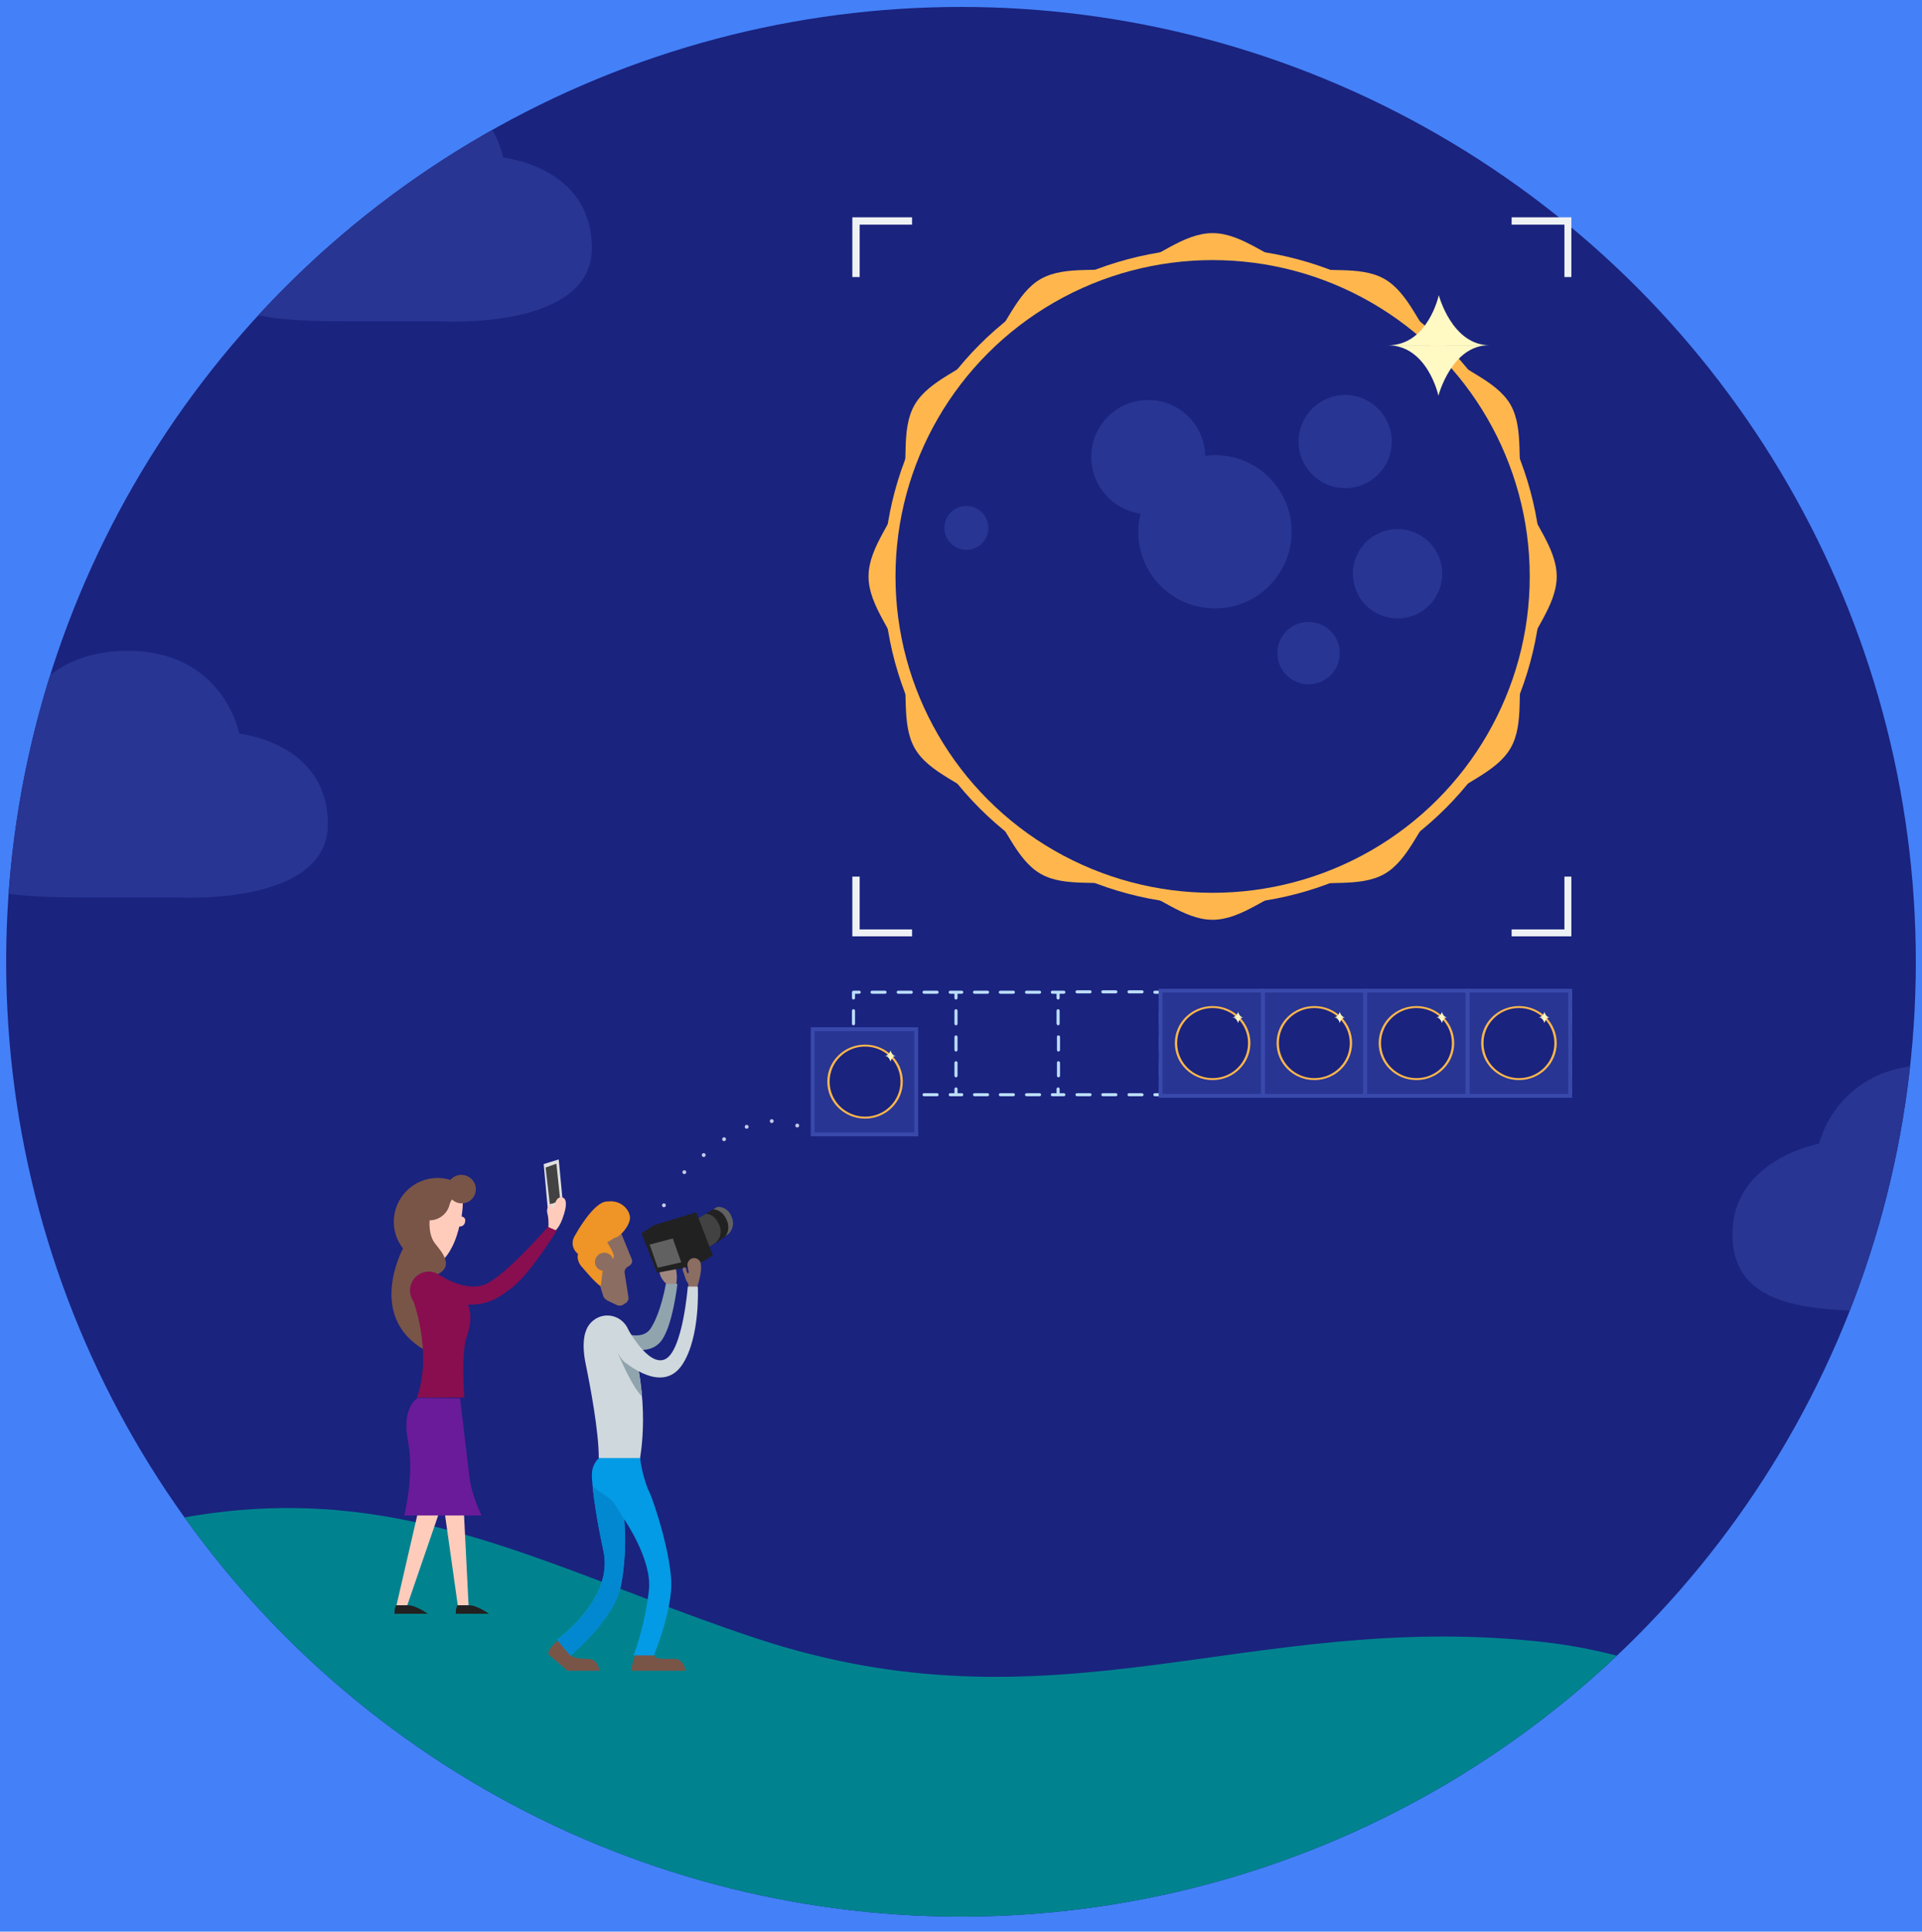 <svg xmlns="http://www.w3.org/2000/svg" xmlns:xlink="http://www.w3.org/1999/xlink" id="_x32__1_" width="498.8" height="501.3" x="0" style="enable-background:new 0 0 498.8 501.3" y="0" version="1.1" viewBox="0 0 498.8 501.3" xml:space="preserve"><style type="text/css">.st0{fill:#4481f8}.st1{fill:#1a237e}.st2{clip-path:url(#SVGID_2_);fill:#00838f}.st3{clip-path:url(#SVGID_4_)}.st3,.st4,.st5{fill:#283593}.st4{clip-path:url(#SVGID_6_)}.st5{clip-path:url(#SVGID_8_)}.st6{fill:#ffb74d}.st7{fill:#283593}.st8{fill:#fff9c4}.st9{fill:#eef2f4}.st10{fill:#bbdefb}.st11{fill:none;stroke:#3949ab;stroke-miterlimit:10}.st12,.st13{fill:none;stroke:#c5cae9;stroke-linecap:round;stroke-linejoin:round}.st13{stroke-dasharray:0,6.704}.st14{fill:#8c6d62}.st15{fill:#ef9426}.st16{fill:#a1887f}.st17{fill:#212121}.st18{fill:#424242}.st19{fill:#616161}.st20{fill:#795548}.st21{fill:#039be5}.st22{fill:#0288d1}.st23{fill:#90a4ae}.st24{fill:#cfd8dc}.st25{fill:#e0e0e0}.st26{fill:#ffccbc}.st27{fill:#6a1b9a}.st28{fill:#880e4f}</style><g id="Project"><g id="BG_1_"><rect width="498.8" height="501.3" class="st0"/></g><circle id="BG" cx="249.4" cy="249.6" r="247.8" class="st1"/><g id="Ground"><g><g><defs><path id="SVGID_1_" d="M514.1,500.4c0,0-38.9-66.4-114.8-74.4s-125.6,25-203.6-1s-122.6-64-240.8,7.6c0,0-47.9,30.3-47.9,67.8 L514.1,500.4L514.1,500.4z"/></defs><clipPath id="SVGID_2_"><use xlink:href="#SVGID_1_" style="overflow:visible"/></clipPath><circle cx="249.4" cy="249.6" r="247.8" class="st2"/></g></g></g><g id="Cloud_2_"><g><g><defs><path id="SVGID_3_" d="M3.6,189.4c0,0-22.5,4.1-22.5,23.5s20.7,20,42,20h23.5c0,0,38.5,2.2,38.5-19s-23-23.5-23-23.5 s-4-21.5-29-21.5S3.6,189.4,3.6,189.4z"/></defs><clipPath id="SVGID_4_"><use xlink:href="#SVGID_3_" style="overflow:visible"/></clipPath><circle cx="249.4" cy="249.6" r="247.8" class="st3"/></g></g></g><g id="Cloud_1_"><g><g><defs><path id="SVGID_5_" d="M472.1,296.8c0,0-22.5,4.1-22.5,23.5s20.7,20,42,20h23.5c0,0,38.5,2.2,38.5-19s-23-23.5-23-23.5 s-4-21.5-29-21.5S472.1,296.8,472.1,296.8z"/></defs><clipPath id="SVGID_6_"><use xlink:href="#SVGID_5_" style="overflow:visible"/></clipPath><circle cx="249.4" cy="249.6" r="247.8" class="st4"/></g></g></g><g id="Cloud"><g><g><defs><path id="SVGID_7_" d="M72.1,39.9c0,0-22.5,4.1-22.5,23.5s20.7,20,42,20h23.5c0,0,38.5,2.2,38.5-19s-23-23.5-23-23.5 s-4-21.5-29-21.5C76.5,19.4,72.1,39.9,72.1,39.9z"/></defs><clipPath id="SVGID_8_"><use xlink:href="#SVGID_7_" style="overflow:visible"/></clipPath><circle cx="249.4" cy="249.6" r="247.8" class="st5"/></g></g></g><g id="Eclipse"><ellipse id="Sun" cx="314.7" cy="149.6" class="st6" rx="85.4" ry="85.2"/><path id="Sun_Rays" d="M314.7,60.5c7.7,0,14.5,6.7,21.6,8.6c7.4,2,16.5-0.4,23,3.3c6.6,3.8,9.1,12.9,14.4,18.2 C379,96,388.2,98.5,392,105c3.7,6.5,1.4,15.6,3.4,23c1.9,7.1,8.6,13.9,8.6,21.6c0,7.7-6.7,14.5-8.6,21.6c-2,7.4,0.4,16.5-3.4,23 s-13,9.1-18.3,14.4c-5.3,5.3-7.9,14.5-14.4,18.2s-15.6,1.4-23,3.3c-7.1,1.9-13.9,8.6-21.6,8.6s-14.5-6.7-21.6-8.6 c-7.4-2-16.5,0.4-23-3.3c-6.6-3.8-9.1-12.9-14.4-18.2c-5.3-5.3-14.5-7.8-18.3-14.4c-3.7-6.5-1.4-15.6-3.4-23 c-1.9-7.1-8.6-13.9-8.6-21.6c0-7.7,6.7-14.5,8.6-21.6c2-7.4-0.4-16.5,3.4-23c3.8-6.5,13-9.1,18.3-14.4c5.3-5.3,7.9-14.5,14.4-18.2 c6.5-3.7,15.6-1.4,23-3.3C300.2,67.2,306.9,60.5,314.7,60.5z" class="st6"/><ellipse id="Moon" cx="314.7" cy="149.6" class="st1" rx="82.3" ry="82.1"/><g id="Craters"><ellipse cx="349.1" cy="114.6" class="st7" rx="12.1" ry="12.1"/><path d="M315.3,118.1c-0.8,0-1.7,0.1-2.5,0.2c-0.2-8-6.7-14.5-14.8-14.5c-8.2,0-14.8,6.6-14.8,14.8 c0,7.5,5.6,13.7,12.8,14.7c-0.4,1.5-0.6,3.1-0.6,4.7c0,11,8.9,19.9,19.9,19.9s19.9-8.9,19.9-19.9 C335.2,127,326.3,118.1,315.3,118.1z" class="st7"/><ellipse cx="362.7" cy="148.9" class="st7" rx="11.6" ry="11.6"/><ellipse cx="339.6" cy="169.5" class="st7" rx="8.1" ry="8.1"/><ellipse cx="250.8" cy="137" class="st7" rx="5.7" ry="5.7"/></g><g id="Star"><path d="M373.3,102.7c0,0,3.4-13.1,13.1-13.1c-6.4,0-19.8,0-26.3,0C370.5,89.6,373.3,102.7,373.3,102.7z" class="st8"/><path d="M373.4,76.6c0,0-2.8,13-13.1,13c6.4,0,19.9,0,26.3,0C376.8,89.6,373.4,76.6,373.4,76.6z" class="st8"/></g></g><g id="Frame"><polygon points="221.2 56.4 221.2 58.3 221.2 71.9 223.1 71.9 223.1 58.3 236.7 58.3 236.7 56.4 223.1 56.4" class="st9"/><polygon points="406 56.4 392.3 56.4 392.3 58.3 406 58.3 406 71.9 407.8 71.9 407.8 58.3 407.8 56.4" class="st9"/><polygon points="223.1 227.5 221.2 227.5 221.2 241.2 221.2 243 223.1 243 236.7 243 236.7 241.2 223.1 241.2" class="st9"/><polygon points="406 241.2 392.3 241.2 392.3 243 406 243 407.8 243 407.8 241.2 407.8 227.5 406 227.5" class="st9"/></g><g id="Empty_Slots"><path d="M236.5,283.7h-3.4c-0.2,0-0.4,0.2-0.4,0.4s0.2,0.4,0.4,0.4h3.4c0.2,0,0.4-0.2,0.4-0.4 S236.7,283.7,236.5,283.7z" class="st10"/><path d="M229.7,283.7h-3.4c-0.2,0-0.4,0.2-0.4,0.4s0.2,0.4,0.4,0.4h3.4c0.2,0,0.4-0.2,0.4-0.4 S229.9,283.7,229.7,283.7z" class="st10"/><path d="M243.2,283.7h-3.4c-0.2,0-0.4,0.2-0.4,0.4s0.2,0.4,0.4,0.4h3.4c0.2,0,0.4-0.2,0.4-0.4 S243.4,283.7,243.2,283.7z" class="st10"/><path d="M223,283.7h-1.1v-1.1c0-0.2-0.2-0.4-0.4-0.4s-0.4,0.2-0.4,0.4v1.5c0,0.2,0.2,0.4,0.4,0.4h1.5 c0.2,0,0.4-0.2,0.4-0.4S223.2,283.7,223,283.7z" class="st10"/><path d="M221.5,266.1c0.2,0,0.4-0.2,0.4-0.4v-3.4c0-0.2-0.2-0.4-0.4-0.4s-0.4,0.2-0.4,0.4v3.4 C221.1,265.9,221.3,266.1,221.5,266.1z" class="st10"/><path d="M221.5,272.8c0.2,0,0.4-0.2,0.4-0.4V269c0-0.2-0.2-0.4-0.4-0.4s-0.4,0.2-0.4,0.4v3.4 C221.1,272.6,221.3,272.8,221.5,272.8z" class="st10"/><path d="M221.5,279.5c0.2,0,0.4-0.2,0.4-0.4v-3.4c0-0.2-0.2-0.4-0.4-0.4s-0.4,0.2-0.4,0.4v3.4 C221.1,279.4,221.3,279.5,221.5,279.5z" class="st10"/><path d="M223,257.1h-1.5c-0.2,0-0.4,0.2-0.4,0.4v1.5c0,0.2,0.2,0.4,0.4,0.4s0.4-0.2,0.4-0.4v-1.1h1.1 c0.2,0,0.4-0.2,0.4-0.4S223.2,257.1,223,257.1z" class="st10"/><path d="M229.7,257.1h-3.4c-0.2,0-0.4,0.2-0.4,0.4s0.2,0.4,0.4,0.4h3.4c0.2,0,0.4-0.2,0.4-0.4 S229.9,257.1,229.7,257.1z" class="st10"/><path d="M243.2,257.1h-3.4c-0.2,0-0.4,0.2-0.4,0.4s0.2,0.4,0.4,0.4h3.4c0.2,0,0.4-0.2,0.4-0.4 S243.4,257.1,243.2,257.1z" class="st10"/><path d="M236.5,257.1h-3.4c-0.2,0-0.4,0.2-0.4,0.4s0.2,0.4,0.4,0.4h3.4c0.2,0,0.4-0.2,0.4-0.4 S236.7,257.1,236.5,257.1z" class="st10"/><path d="M247.7,275.8v3.4c0,0.2,0.2,0.4,0.4,0.4s0.4-0.2,0.4-0.4v-3.4l0,0c0-0.2-0.2-0.4-0.4-0.4 S247.7,275.6,247.7,275.8L247.7,275.8z" class="st10"/><path d="M247.7,269.1v3.4l0,0c0,0.2,0.2,0.4,0.4,0.4s0.4-0.2,0.4-0.4l0,0v-3.4l0,0c0-0.2-0.2-0.4-0.4-0.4 S247.7,268.9,247.7,269.1L247.7,269.1z" class="st10"/><path d="M263,283.7h-3.4c-0.2,0-0.4,0.2-0.4,0.4s0.2,0.4,0.4,0.4h3.4c0.2,0,0.4-0.2,0.4-0.4S263.2,283.7,263,283.7z" class="st10"/><path d="M256.3,283.7h-3.4c-0.2,0-0.4,0.2-0.4,0.4s0.2,0.4,0.4,0.4h3.4c0.2,0,0.4-0.2,0.4-0.4 S256.5,283.7,256.3,283.7z" class="st10"/><path d="M269.8,283.7h-3.4c-0.2,0-0.4,0.2-0.4,0.4s0.2,0.4,0.4,0.4h3.4c0.2,0,0.4-0.2,0.4-0.4S270,283.7,269.8,283.7 z" class="st10"/><path d="M249.6,283.7h-1.1v-1.1c0-0.2-0.2-0.4-0.4-0.4s-0.4,0.2-0.4,0.4v1.1h-1.1c-0.2,0-0.4,0.2-0.4,0.4 s0.2,0.4,0.4,0.4h1.5h1.5c0.2,0,0.4-0.2,0.4-0.4S249.8,283.7,249.6,283.7z" class="st10"/><path d="M248.1,266.1c0.2,0,0.4-0.2,0.4-0.4l0,0v-3.4c0-0.2-0.2-0.4-0.4-0.4s-0.4,0.2-0.4,0.4v3.4l0,0 C247.7,265.9,247.9,266.1,248.1,266.1z" class="st10"/><path d="M249.6,257.1h-1.5h-1.5c-0.2,0-0.4,0.2-0.4,0.4s0.2,0.4,0.4,0.4h1.1v1.1c0,0.2,0.2,0.4,0.4,0.4 s0.4-0.2,0.4-0.4v-1.1h1.1c0.2,0,0.4-0.2,0.4-0.4S249.8,257.1,249.6,257.1z" class="st10"/><path d="M269.8,257.1h-3.4c-0.2,0-0.4,0.2-0.4,0.4s0.2,0.4,0.4,0.4h3.4c0.2,0,0.4-0.2,0.4-0.4S270,257.1,269.8,257.1 z" class="st10"/><path d="M263,257.1h-3.4c-0.2,0-0.4,0.2-0.4,0.4s0.2,0.4,0.4,0.4h3.4c0.2,0,0.4-0.2,0.4-0.4S263.2,257.1,263,257.1z" class="st10"/><path d="M256.3,257.1h-3.4c-0.2,0-0.4,0.2-0.4,0.4s0.2,0.4,0.4,0.4h3.4c0.2,0,0.4-0.2,0.4-0.4 S256.5,257.1,256.3,257.1z" class="st10"/><path d="M274.3,269.1v3.4l0,0c0,0.2,0.2,0.4,0.4,0.4c0.2,0,0.4-0.2,0.4-0.4l0,0v-3.4l0,0c0-0.2-0.2-0.4-0.4-0.4 C274.4,268.7,274.3,268.9,274.3,269.1L274.3,269.1z" class="st10"/><path d="M274.3,275.8v3.4c0,0.2,0.2,0.4,0.4,0.4c0.2,0,0.4-0.2,0.4-0.4v-3.4l0,0c0-0.2-0.2-0.4-0.4-0.4 C274.4,275.4,274.3,275.6,274.3,275.8L274.3,275.8z" class="st10"/><path d="M289.6,283.7h-3.4c-0.2,0-0.4,0.2-0.4,0.4s0.2,0.4,0.4,0.4h3.4c0.2,0,0.4-0.2,0.4-0.4 S289.8,283.7,289.6,283.7z" class="st10"/><path d="M282.9,283.7h-3.4c-0.2,0-0.4,0.2-0.4,0.4s0.2,0.4,0.4,0.4h3.4c0.2,0,0.4-0.2,0.4-0.4 S283.1,283.7,282.9,283.7z" class="st10"/><path d="M296.3,283.7H293c-0.2,0-0.4,0.2-0.4,0.4s0.2,0.4,0.4,0.4h3.4c0.2,0,0.4-0.2,0.4-0.4 S296.5,283.7,296.3,283.7z" class="st10"/><path d="M276.1,283.7H275v-1.1c0-0.2-0.2-0.4-0.4-0.4c-0.2,0-0.4,0.2-0.4,0.4v1.1h-1.1c-0.2,0-0.4,0.2-0.4,0.4 s0.2,0.4,0.4,0.4h1.5h1.5c0.2,0,0.4-0.2,0.4-0.4S276.3,283.7,276.1,283.7z" class="st10"/><path d="M274.6,266.1c0.2,0,0.4-0.2,0.4-0.4l0,0v-3.4c0-0.2-0.2-0.4-0.4-0.4c-0.2,0-0.4,0.2-0.4,0.4v3.4l0,0 C274.3,265.9,274.4,266.1,274.6,266.1z" class="st10"/><path d="M276.1,257.1h-1.5h-1.5c-0.2,0-0.4,0.2-0.4,0.4s0.2,0.4,0.4,0.4h1.1v1.1c0,0.2,0.2,0.4,0.4,0.4 c0.2,0,0.4-0.2,0.4-0.4v-1.1h1.1c0.2,0,0.4-0.2,0.4-0.4S276.3,257.1,276.1,257.1z" class="st10"/><path d="M279.5,257.8h3.4c0.2,0,0.4-0.2,0.4-0.4s-0.2-0.4-0.4-0.4h-3.4c-0.2,0-0.4,0.2-0.4,0.4 S279.3,257.8,279.5,257.8z" class="st10"/><path d="M293,257.8h3.4c0.2,0,0.4-0.2,0.4-0.4s-0.2-0.4-0.4-0.4H293c-0.2,0-0.4,0.2-0.4,0.4S292.8,257.8,293,257.8z" class="st10"/><path d="M286.2,257.8h3.4c0.2,0,0.4-0.2,0.4-0.4s-0.2-0.4-0.4-0.4h-3.4c-0.2,0-0.4,0.2-0.4,0.4 S286,257.8,286.2,257.8z" class="st10"/><path d="M300.8,269.1v3.4l0,0c0,0.2,0.2,0.4,0.4,0.4c0.2,0,0.4-0.2,0.4-0.4l0,0v-3.4l0,0c0-0.2-0.2-0.4-0.4-0.4 S300.8,268.9,300.8,269.1L300.8,269.1z" class="st10"/><path d="M300.8,275.8v3.4c0,0.2,0.2,0.4,0.4,0.4c0.2,0,0.4-0.2,0.4-0.4v-3.4l0,0c0-0.2-0.2-0.4-0.4-0.4 S300.8,275.6,300.8,275.8L300.8,275.8z" class="st10"/><path d="M309.4,283.7H306c-0.2,0-0.4,0.2-0.4,0.4s0.2,0.4,0.4,0.4h3.4c0.2,0,0.4-0.2,0.4-0.4 S309.6,283.7,309.4,283.7z" class="st10"/><path d="M316.2,283.7h-3.4c-0.2,0-0.4,0.2-0.4,0.4s0.2,0.4,0.4,0.4h3.4c0.2,0,0.4-0.2,0.4-0.4 S316.4,283.7,316.2,283.7z" class="st10"/><path d="M322.9,283.7h-3.4c-0.2,0-0.4,0.2-0.4,0.4s0.2,0.4,0.4,0.4h3.4c0.2,0,0.4-0.2,0.4-0.4 S323.1,283.7,322.9,283.7z" class="st10"/><path d="M302.7,283.7h-1.1v-1.1c0-0.2-0.2-0.4-0.4-0.4c-0.2,0-0.4,0.2-0.4,0.4v1.1h-1.1c-0.2,0-0.4,0.2-0.4,0.4 s0.2,0.4,0.4,0.4h1.5h1.5c0.2,0,0.4-0.2,0.4-0.4S302.9,283.7,302.7,283.7z" class="st10"/><path d="M301.2,266.1c0.2,0,0.4-0.2,0.4-0.4l0,0v-3.4c0-0.2-0.2-0.4-0.4-0.4c-0.2,0-0.4,0.2-0.4,0.4v3.4l0,0 C300.8,265.9,301,266.1,301.2,266.1z" class="st10"/><path d="M302.7,257.1h-1.5h-1.5c-0.2,0-0.4,0.2-0.4,0.4s0.2,0.4,0.4,0.4h1.1v1.1c0,0.2,0.2,0.4,0.4,0.4 c0.2,0,0.4-0.2,0.4-0.4v-1.1h1.1c0.2,0,0.4-0.2,0.4-0.4S302.9,257.1,302.7,257.1z" class="st10"/><path d="M309.4,257.1H306c-0.2,0-0.4,0.2-0.4,0.4s0.2,0.4,0.4,0.4h3.4c0.2,0,0.4-0.2,0.4-0.4 S309.6,257.1,309.4,257.1z" class="st10"/><path d="M316.2,257.1h-3.4c-0.2,0-0.4,0.2-0.4,0.4s0.2,0.4,0.4,0.4h3.4c0.2,0,0.4-0.2,0.4-0.4 S316.4,257.1,316.2,257.1z" class="st10"/><path d="M322.9,257.1h-3.4c-0.2,0-0.4,0.2-0.4,0.4s0.2,0.4,0.4,0.4h3.4c0.2,0,0.4-0.2,0.4-0.4 S323.1,257.1,322.9,257.1z" class="st10"/><path d="M327.4,269.1v3.4l0,0c0,0.2,0.2,0.4,0.4,0.4s0.4-0.2,0.4-0.4l0,0v-3.4l0,0c0-0.2-0.2-0.4-0.4-0.4 S327.4,268.9,327.4,269.1L327.4,269.1z" class="st10"/><path d="M327.4,275.8v3.4c0,0.2,0.2,0.4,0.4,0.4s0.4-0.2,0.4-0.4v-3.4l0,0c0-0.2-0.2-0.4-0.4-0.4 S327.4,275.6,327.4,275.8L327.4,275.8z" class="st10"/><path d="M342.7,283.7h-3.4c-0.2,0-0.4,0.2-0.4,0.4s0.2,0.4,0.4,0.4h3.4c0.2,0,0.4-0.2,0.4-0.4 S342.9,283.7,342.7,283.7z" class="st10"/><path d="M349.5,283.7h-3.4c-0.2,0-0.4,0.2-0.4,0.4s0.2,0.4,0.4,0.4h3.4c0.2,0,0.4-0.2,0.4-0.4 S349.7,283.7,349.5,283.7z" class="st10"/><path d="M336,283.7h-3.4c-0.2,0-0.4,0.2-0.4,0.4s0.2,0.4,0.4,0.4h3.4c0.2,0,0.4-0.2,0.4-0.4S336.2,283.7,336,283.7z" class="st10"/><path d="M329.3,283.7h-1.1v-1.1c0-0.2-0.2-0.4-0.4-0.4s-0.4,0.2-0.4,0.4v1.1h-1.1c-0.2,0-0.4,0.2-0.4,0.4 s0.2,0.4,0.4,0.4h1.5h1.5c0.2,0,0.4-0.2,0.4-0.4S329.5,283.7,329.3,283.7z" class="st10"/><path d="M327.8,266.1c0.2,0,0.4-0.2,0.4-0.4l0,0v-3.4c0-0.2-0.2-0.4-0.4-0.4s-0.4,0.2-0.4,0.4v3.4l0,0 C327.4,265.9,327.6,266.1,327.8,266.1z" class="st10"/><path d="M329.3,257.1h-1.5h-1.5c-0.2,0-0.4,0.2-0.4,0.4s0.2,0.4,0.4,0.4h1.1v1.1c0,0.2,0.2,0.4,0.4,0.4 s0.4-0.2,0.4-0.4v-1.1h1.1c0.2,0,0.4-0.2,0.4-0.4S329.5,257.1,329.3,257.1z" class="st10"/><path d="M349.5,257.1h-3.4c-0.2,0-0.4,0.2-0.4,0.4s0.2,0.4,0.4,0.4h3.4c0.2,0,0.4-0.2,0.4-0.4 S349.7,257.1,349.5,257.1z" class="st10"/><path d="M342.7,257.1h-3.4c-0.2,0-0.4,0.2-0.4,0.4s0.2,0.4,0.4,0.4h3.4c0.2,0,0.4-0.2,0.4-0.4 S342.9,257.1,342.7,257.1z" class="st10"/><path d="M336,257.1h-3.4c-0.2,0-0.4,0.2-0.4,0.4s0.2,0.4,0.4,0.4h3.4c0.2,0,0.4-0.2,0.4-0.4S336.2,257.1,336,257.1z" class="st10"/><path d="M354,269.1v3.4l0,0c0,0.2,0.2,0.4,0.4,0.4s0.4-0.2,0.4-0.4l0,0v-3.4l0,0c0-0.2-0.2-0.4-0.4-0.4 S354,268.9,354,269.1L354,269.1z" class="st10"/><path d="M354,275.8v3.4c0,0.2,0.2,0.4,0.4,0.4s0.4-0.2,0.4-0.4v-3.4l0,0c0-0.2-0.2-0.4-0.4-0.4S354,275.6,354,275.8 L354,275.8z" class="st10"/><path d="M376,283.7h-3.4c-0.2,0-0.4,0.2-0.4,0.4s0.2,0.4,0.4,0.4h3.4c0.2,0,0.4-0.2,0.4-0.4S376.3,283.7,376,283.7z" class="st10"/><path d="M369.3,283.7h-3.4c-0.2,0-0.4,0.2-0.4,0.4s0.2,0.4,0.4,0.4h3.4c0.2,0,0.4-0.2,0.4-0.4 S369.5,283.7,369.3,283.7z" class="st10"/><path d="M362.6,283.7h-3.4c-0.2,0-0.4,0.2-0.4,0.4s0.2,0.4,0.4,0.4h3.4c0.2,0,0.4-0.2,0.4-0.4 S362.8,283.7,362.6,283.7z" class="st10"/><path d="M355.8,283.7h-1.1v-1.1c0-0.2-0.2-0.4-0.4-0.4s-0.4,0.2-0.4,0.4v1.1h-1.1c-0.2,0-0.4,0.2-0.4,0.4 s0.2,0.4,0.4,0.4h1.5h1.5c0.2,0,0.4-0.2,0.4-0.4S356,283.7,355.8,283.7z" class="st10"/><path d="M354.3,266.1c0.2,0,0.4-0.2,0.4-0.4l0,0v-3.4c0-0.2-0.2-0.4-0.4-0.4s-0.4,0.2-0.4,0.4v3.4l0,0 C354,265.9,354.1,266.1,354.3,266.1z" class="st10"/><path d="M355.8,257.1h-1.5h-1.5c-0.2,0-0.4,0.2-0.4,0.4s0.2,0.4,0.4,0.4h1.1v1.1c0,0.2,0.2,0.4,0.4,0.4 s0.4-0.2,0.4-0.4v-1.1h1.1c0.2,0,0.4-0.2,0.4-0.4S356,257.1,355.8,257.1z" class="st10"/><path d="M365.9,257.8h3.4c0.2,0,0.4-0.2,0.4-0.4s-0.2-0.4-0.4-0.4h-3.4c-0.2,0-0.4,0.2-0.4,0.4 S365.7,257.8,365.9,257.8z" class="st10"/><path d="M372.7,257.8h3.4c0.2,0,0.4-0.2,0.4-0.4s-0.2-0.4-0.4-0.4h-3.4c-0.2,0-0.4,0.2-0.4,0.4 S372.5,257.8,372.7,257.8z" class="st10"/><path d="M359.2,257.8h3.4c0.2,0,0.4-0.2,0.4-0.4s-0.2-0.4-0.4-0.4h-3.4c-0.2,0-0.4,0.2-0.4,0.4 S359,257.8,359.2,257.8z" class="st10"/><path d="M380.5,269.1v3.4l0,0c0,0.2,0.2,0.4,0.4,0.4s0.4-0.2,0.4-0.4l0,0v-3.4l0,0c0-0.2-0.2-0.4-0.4-0.4 S380.5,268.9,380.5,269.1L380.5,269.1z" class="st10"/><path d="M380.5,275.8v3.4c0,0.2,0.2,0.4,0.4,0.4s0.4-0.2,0.4-0.4v-3.4l0,0c0-0.2-0.2-0.4-0.4-0.4 S380.5,275.6,380.5,275.8L380.5,275.8z" class="st10"/><path d="M407.5,282.2c-0.2,0-0.4,0.2-0.4,0.4v1.1H406c-0.2,0-0.4,0.2-0.4,0.4s0.2,0.4,0.4,0.4h1.5 c0.2,0,0.4-0.2,0.4-0.4v-1.5C407.9,282.3,407.7,282.2,407.5,282.2z" class="st10"/><path d="M389.1,283.7h-3.4c-0.2,0-0.4,0.2-0.4,0.4s0.2,0.4,0.4,0.4h3.4c0.2,0,0.4-0.2,0.4-0.4 S389.4,283.7,389.1,283.7z" class="st10"/><path d="M395.9,283.7h-3.4c-0.2,0-0.4,0.2-0.4,0.4s0.2,0.4,0.4,0.4h3.4c0.2,0,0.4-0.2,0.4-0.4 S396.1,283.7,395.9,283.7z" class="st10"/><path d="M402.6,283.7h-3.4c-0.2,0-0.4,0.2-0.4,0.4s0.2,0.4,0.4,0.4h3.4c0.2,0,0.4-0.2,0.4-0.4 S402.8,283.7,402.6,283.7z" class="st10"/><path d="M382.4,283.7h-1.1v-1.1c0-0.2-0.2-0.4-0.4-0.4s-0.4,0.2-0.4,0.4v1.1h-1.1c-0.2,0-0.4,0.2-0.4,0.4 s0.2,0.4,0.4,0.4h1.5h1.5c0.2,0,0.4-0.2,0.4-0.4S382.6,283.7,382.4,283.7z" class="st10"/><path d="M380.9,266.1c0.2,0,0.4-0.2,0.4-0.4l0,0v-3.4c0-0.2-0.2-0.4-0.4-0.4s-0.4,0.2-0.4,0.4v3.4l0,0 C380.5,265.9,380.7,266.1,380.9,266.1z" class="st10"/><path d="M382.4,257.1h-1.5h-1.5c-0.2,0-0.4,0.2-0.4,0.4s0.2,0.4,0.4,0.4h1.1v1.1c0,0.2,0.2,0.4,0.4,0.4 s0.4-0.2,0.4-0.4v-1.1h1.1c0.2,0,0.4-0.2,0.4-0.4S382.6,257.1,382.4,257.1z" class="st10"/><path d="M389.1,257.1h-3.4c-0.2,0-0.4,0.2-0.4,0.4s0.2,0.4,0.4,0.4h3.4c0.2,0,0.4-0.2,0.4-0.4 S389.4,257.1,389.1,257.1z" class="st10"/><path d="M402.6,257.1h-3.4c-0.2,0-0.4,0.2-0.4,0.4s0.2,0.4,0.4,0.4h3.4c0.2,0,0.4-0.2,0.4-0.4 S402.8,257.1,402.6,257.1z" class="st10"/><path d="M395.9,257.1h-3.4c-0.2,0-0.4,0.2-0.4,0.4s0.2,0.4,0.4,0.4h3.4c0.2,0,0.4-0.2,0.4-0.4 S396.1,257.1,395.9,257.1z" class="st10"/><path d="M407.5,257.1H406c-0.2,0-0.4,0.2-0.4,0.4s0.2,0.4,0.4,0.4h1.1v1.1c0,0.2,0.2,0.4,0.4,0.4s0.4-0.2,0.4-0.4 v-1.5C407.9,257.3,407.7,257.1,407.5,257.1z" class="st10"/><path d="M407.5,275.4c-0.2,0-0.4,0.2-0.4,0.4v3.4c0,0.2,0.2,0.4,0.4,0.4s0.4-0.2,0.4-0.4v-3.4 C407.9,275.6,407.7,275.4,407.5,275.4z" class="st10"/><path d="M407.5,261.9c-0.2,0-0.4,0.2-0.4,0.4v3.4c0,0.2,0.2,0.4,0.4,0.4s0.4-0.2,0.4-0.4v-3.4 C407.9,262.1,407.7,261.9,407.5,261.9z" class="st10"/><path d="M407.5,268.7c-0.2,0-0.4,0.2-0.4,0.4v3.4c0,0.2,0.2,0.4,0.4,0.4s0.4-0.2,0.4-0.4v-3.4 C407.9,268.9,407.7,268.7,407.5,268.7z" class="st10"/></g><g id="Picture_5"><rect width="26.9" height="27.3" x="210.9" y="267.1" class="st7"/><rect width="26.9" height="27.3" x="210.9" y="267.1" class="st11"/><g id="Eclipse_copy_3"><ellipse id="Sun_3_" cx="224.5" cy="280.7" class="st6" rx="9.8" ry="9.6"/><ellipse id="Moon_3_" cx="224.5" cy="280.7" class="st1" rx="9.2" ry="9.1"/><g id="Star_3_"><path d="M231.1,275.5c0,0,0.4-1.5,1.5-1.5c-0.7,0-2.2,0-3,0C230.8,274.1,231.1,275.5,231.1,275.5z" class="st8"/><path d="M231.1,272.6c0,0-0.3,1.4-1.5,1.4c0.7,0,2.2,0,2.9,0C231.5,274.1,231.1,272.6,231.1,272.6z" class="st8"/></g></g></g><g id="Picture_4"><rect width="26.6" height="27.3" x="301.2" y="257.1" class="st7"/><rect width="26.6" height="27.3" x="301.2" y="257.1" class="st11"/><g id="Eclipse_copy_3_1_"><ellipse id="Sun_4_" cx="314.7" cy="270.7" class="st6" rx="9.8" ry="9.6"/><ellipse id="Moon_4_" cx="314.7" cy="270.7" class="st1" rx="9.2" ry="9.1"/><g id="Star_4_"><path d="M321.3,265.5c0,0,0.4-1.5,1.5-1.5c-0.7,0-2.2,0-3,0C321,264.1,321.3,265.5,321.3,265.5z" class="st8"/><path d="M321.3,262.6c0,0-0.3,1.4-1.5,1.4c0.7,0,2.2,0,2.9,0C321.7,264.1,321.3,262.6,321.3,262.6z" class="st8"/></g></g></g><g id="Picture_3"><rect width="26.6" height="27.3" x="327.8" y="257.1" class="st7"/><rect width="26.6" height="27.3" x="327.8" y="257.1" class="st11"/><g id="Eclipse_copy_3_2_"><ellipse id="Sun_2_" cx="341.1" cy="270.7" class="st6" rx="9.8" ry="9.6"/><ellipse id="Moon_2_" cx="341.1" cy="270.7" class="st1" rx="9.2" ry="9.1"/><g id="Star_2_"><path d="M347.7,265.5c0,0,0.4-1.5,1.5-1.5c-0.7,0-2.2,0-3,0C347.4,264.1,347.7,265.5,347.7,265.5z" class="st8"/><path d="M347.7,262.6c0,0-0.3,1.4-1.5,1.4c0.7,0,2.2,0,2.9,0C348.1,264.1,347.7,262.6,347.7,262.6z" class="st8"/></g></g></g><g id="Picture_2"><rect width="26.6" height="27.3" x="354.3" y="257.1" class="st7"/><rect width="26.6" height="27.3" x="354.3" y="257.1" class="st11"/><g id="Eclipse_copy_3_3_"><ellipse id="Sun_1_" cx="367.6" cy="270.7" class="st6" rx="9.8" ry="9.6"/><ellipse id="Moon_1_" cx="367.6" cy="270.7" class="st1" rx="9.2" ry="9.1"/><g id="Star_1_"><path d="M374.2,265.5c0,0,0.4-1.5,1.5-1.5c-0.7,0-2.2,0-3,0C373.9,264.1,374.2,265.5,374.2,265.5z" class="st8"/><path d="M374.2,262.6c0,0-0.3,1.4-1.5,1.4c0.7,0,2.2,0,2.9,0C374.6,264.1,374.2,262.6,374.2,262.6z" class="st8"/></g></g></g><g id="Picture_1"><rect width="26.6" height="27.3" x="380.9" y="257.1" class="st7"/><rect width="26.6" height="27.3" x="380.9" y="257.1" class="st11"/><g id="Eclipse_copy_3_4_"><ellipse id="Sun_5_" cx="394.2" cy="270.7" class="st6" rx="9.8" ry="9.6"/><ellipse id="Moon_5_" cx="394.2" cy="270.7" class="st1" rx="9.2" ry="9.1"/><g id="Star_5_"><path d="M400.8,265.5c0,0,0.4-1.5,1.5-1.5c-0.7,0-2.2,0-3,0C400.5,264.1,400.8,265.5,400.8,265.5z" class="st8"/><path d="M400.8,262.6c0,0-0.3,1.4-1.5,1.4c0.7,0,2.2,0,2.9,0C401.2,264.1,400.8,262.6,400.8,262.6z" class="st8"/></g></g></g><g id="Dots"><g><g><line x1="172.3" x2="172.3" y1="312.8" y2="312.8" class="st12"/><path d="M177.6,304.2c7.6-6.7,16-15.2,27.5-12.9" class="st13"/><line x1="206.9" x2="206.9" y1="292.1" y2="292.1" class="st12"/></g></g></g><g id="Man"><path d="M164,326.9l-3.1-7.6c-0.2-0.5-0.7-0.7-1.2-0.5l-3.8,1.6c-0.5,0.2-0.9,0.8-1,1.2l-0.9,4.7 c-0.1,0.5,0,1.3,0.1,1.8l2.4,8.1c0.1,0.5,0.5,0.9,1.1,1.3l2.5,1.2c0.4,0.2,1.2,0.2,1.6-0.1l0.8-0.5c0.4-0.3,0.7-0.9,0.6-1.4 l-1-6.4c-0.1-0.5,0.2-1.1,0.6-1.4l0.9-0.6C164,327.9,164.2,327.3,164,326.9z" class="st14"/><path d="M157.8,311.8h-0.1h-0.1c-3.6,0-8.3,8.7-8.3,8.7l0,0c-0.4,0.6-0.7,1.3-0.7,2.1c0,1.2,0.6,2.2,1.4,2.8 c0,0.2-0.1,0.4-0.1,0.6c0,1.2,0.5,2.2,1.3,3l0,0c0,0,3.3,4,4.7,4.8l0.5-3.9l0.1-0.1c-1.2-0.1-2.1-1.1-2.1-2.3 c0-1.3,1.1-2.4,2.4-2.4c1.1,0,2,0.7,2.3,1.7c0.1-0.3,0.2-0.6,0.2-0.8c0-0.8-1.3-2.9-1.7-3.6l1.8-1.1c1.8-0.4,4.1-3.4,4.1-5.3 C163.4,313.8,161,311.4,157.8,311.8z" class="st15"/><path d="M173.6,333.7c0,0-2.7-1.7-2.4-4.2c0,0,0.1-0.5,0.4-0.4s0.4,0.7,0.4,1s0.4-0.5,0.1-2.2 c-0.2-1.7,1.7-2,2.2-1.2s1.8,3,1.2,6.5L173.6,333.7z" class="st16"/><g id="Layer_23"><polyline points="182.2 315.6 185.3 313.7 187.8 314 189.4 315.8 189.7 318.7 188.8 320.5 185.5 322.8 184.6 319.8 182.2 315.6" class="st17"/><path d="M183.2,315l-3.1,1.8c0,0-1.1,1-1,0.9s2.3,7.6,2.3,7.6l4-2.6l0.3-0.2c0,0,2.5-1.9,0.7-5.1 C185.4,315.4,184,315,183.2,315z" class="st18"/><path d="M186.2,313.2l-1.2,0.7c0.3-0.1,2.2,0,3.4,2.3s0.4,4.1-0.3,4.7l1-0.7c0,0,2.1-1.9,0.6-4.8 C188.6,313,186.2,313.2,186.2,313.2z" class="st19"/><polygon points="166.5 320.1 169.6 318 180.7 314.6 185 325.8 180.8 328.4 170.5 330.3" class="st17"/><polygon points="168.6 323 170.7 329 176.8 327.6 174.6 321.4" class="st19"/></g><path d="M181.9,328.4c0.1-1-0.7-1.8-1.6-1.9c-1-0.1-1.8,0.7-1.9,1.6c0,0.2,0,0.5,0.1,0.7c0,0.3,0.1,0.7,0.2,1.1 c0.2,0.9-0.5,0.7-0.6-0.4s-1.2-0.5-0.9,0.2s0.8,2.8,1.2,3.1c0.4,0.4,0.2,1.3,0.2,1.3l2.3,0.2C180.8,334.3,182.2,330.4,181.9,328.4 z" class="st14"/><path d="M164.9,429.3c0,0-1,2.5-1,4.3h14c0,0-0.3-3.1-3-3.1s-4.8,0.2-5.2-0.9L164.9,429.3z" class="st20"/><path d="M145,425.6c0,0-2.7,1.9-2.7,3.7l5,4.3h8.3c0,0-0.3-3.1-3-3.1s-4.3-0.3-4.7-1.4L145,425.6z" class="st20"/><path d="M168.5,387.2c-1.2-2.4-2.5-7.9-2.3-8.9l-5.5-1.4l0,0c-0.4-0.1-0.8-0.1-1.2-0.1c-3.3,0-5.9,2.6-5.9,5.9 c0,0,0,0.2,0,0.6l0,0c0.1,1.9,0.7,8.6,3,19.1c2.8,12.6-12,23.1-12,23.1l3.4,4.1c0,0,11.5-9.3,13.2-18.4s0.8-16.9,0.8-16.9 s7.3,10.5,6.4,18.4c-0.9,7.9-3,14.4-4,16.9h5.3c0,0,4.2-10.1,4.5-17.7C174.5,404.3,169.7,389.6,168.5,387.2z" class="st21"/><path d="M162,394.4c-0.9-1.6-1.8-3.1-2.6-4.2c-1.3-1.9-4.1-3-5.6-4.5c0.3,3.2,1.1,8.9,2.8,16.8 c2.8,12.6-12,23.1-12,23.1l3.4,4.1c0,0,11.5-9.3,13.2-18.4C162.8,402.5,162,394.9,162,394.4z" class="st22"/><path d="M158.7,344.7c0,0,7.5,4.2,10.2,0s3.9-11.5,3.9-11.5h3c0,0-1.2,10.9-4.2,14.8s-8.9,2.1-12.9,0.9 C154.7,347.8,156,344.8,158.7,344.7z" class="st23"/><path d="M163.3,346L163.3,346c-0.5-2.6-2.9-4.6-5.7-4.6c-2.6,0-4.9,1.8-5.6,4.2l0,0c0,0-1.2,2.6,0,8.4 s3.4,17.5,3.4,24.4h10.7C166.1,378.3,169.1,363.4,163.3,346z" class="st24"/><path d="M165.7,355.5c-2-1.3-5-3.5-5.4-4.5c0,0,3.4,8.5,6.3,11.4C166.4,360.2,166.1,357.9,165.7,355.5z" class="st23"/><path d="M162.6,344.3c0,0,5.6,10.7,10.1,8.4c4.5-2.3,5.8-18.8,5.8-18.8h2.6c0,0,0.7,13-4,20.2 c-4.7,7.1-12.7,1.1-15-0.6C159.9,351.8,157.7,345.1,162.6,344.3z" class="st24"/></g><polygon points="141.1 302.1 145 300.9 146.1 312.5 142.2 314.2" class="st25"/><polygon points="141.6 303 144.4 302 145.4 311.6 142.7 312.6" class="st18"/><g id="Woman"><g id="Layer_24"><path d="M119.8,315.7c0.1-1,0.3-2,0.3-3.1c0.7-10.3-12.4,0.4-12.4,0.4l1.7,9.9l5.9,3.7c0,0,2.5-2.3,3.9-8.3 c0.1,0,0.2,0,0.2,0c0.7,0,1.3-0.6,1.3-1.3C120.9,316.3,120.4,315.8,119.8,315.7z" class="st26"/><polygon points="108.6 391.9 102.9 416.6 105.7 416.6 114.5 391 114.5 367.5 107.1 368.1" class="st26"/><path d="M115.5,393.2l3.3,23.4h2.8c0,0-2.2-43.8-2.2-44.3s-6.7,0-6.7,0L115.5,393.2z" class="st26"/><path d="M142.3,319.2c0,0,0.2-2.6-0.2-4.1c-0.4-1.4,0.2-2,0.6-2.5c0.4-0.5,0.8-0.2,0.6,0.5s0.1,0.8,0.4,0.2 c0.3-0.6,0.5-2.2,1.5-2.5s2.4,0.2,1.2,4.2s-2.4,4.3-2.7,4.8C143.4,320.2,142.3,319.2,142.3,319.2z" class="st26"/></g><path d="M119.7,304.9c-1.1,0-2.1,0.5-2.8,1.3c-1.1-0.3-2.2-0.5-3.3-0.5c-6.3,0-11.4,5.1-11.4,11.4 c0,2.6,0.9,5,2.4,6.9l0,0c0,0-9.6,17.5,5.5,26.3c0,0,1.3-5.6-1.8-12.1c-3.2-6.5,3.7-6.4,5.3-6.2c0.4,0,0.2-0.4-0.2-1.2 c4.6-2.2,1.3-5.8-0.5-8.1c-1.8-2.3-1.4-6-1.4-6c2.5,0,4.7-1.8,5.2-4.2l0,0c0,0,0.2-0.7,0.6-1.2c0.7,0.6,1.5,1,2.5,1 c2.1,0,3.7-1.7,3.7-3.7C123.5,306.6,121.8,304.9,119.7,304.9z" class="st20"/><g><path d="M102.8,416.6c0,0-0.5,0.8-0.4,2.2h8.6c0,0-3-2.2-5.1-2.2H102.8z" class="st17"/><path d="M121.8,416.6h-3.1c0,0-0.5,0.8-0.4,2.2h8.6C126.9,418.8,123.8,416.6,121.8,416.6z" class="st17"/></g><path d="M108.4,362.8c0,0-4.3,2.3-2.5,11.3c1.7,8.9-1,19.2-1,19.2H125c0,0-2.6-5-3.2-10.2s-2.4-20.2-2.4-20.2 L108.4,362.8" class="st27"/><g id="Layer_27"><path d="M142.2,318.4c0,0-10.7,12.3-16,14.8c-4.2,2-9.7-0.8-11.8-2.1c-0.3-0.2-0.6-0.4-0.9-0.5l-0.1-0.1l0,0 c-0.6-0.3-1.3-0.5-2.1-0.5c-2.7,0-4.9,2.2-4.9,4.9s2.2,4.9,4.9,4.9c1.7,0,3.2-0.9,4.1-2.2c9.8,2.6,13.5-0.4,17.7-3.6 c4.4-3.4,11.4-14.6,11.4-14.6L142.2,318.4z" class="st28"/><path d="M107.1,337.1c0,0,5.3,13.8,1.1,25.6h12.3c0,0-0.9-11.5,0.6-15.7s2-10.2-4.1-12.2S107.1,337.1,107.1,337.1z" class="st28"/></g></g></g></svg>